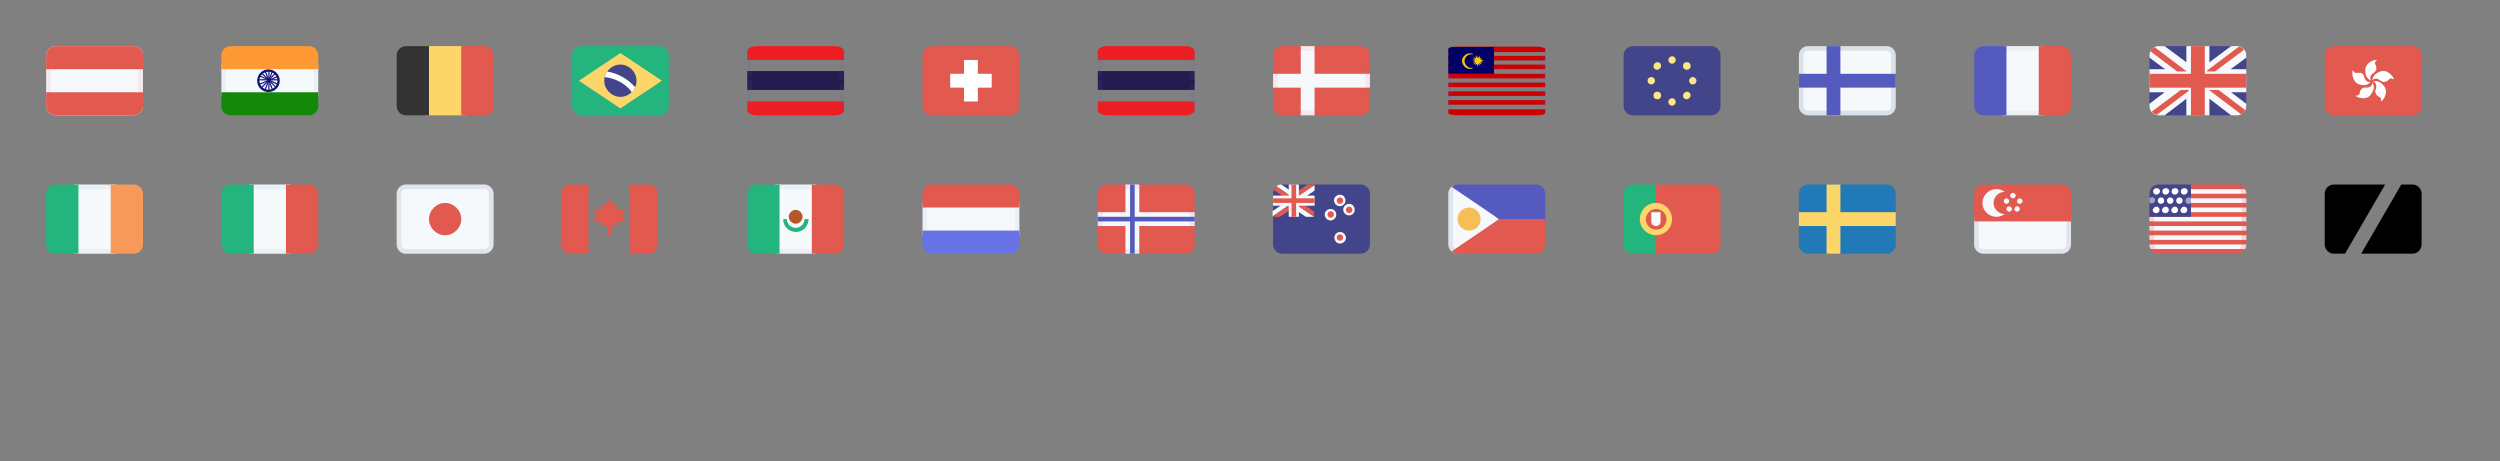 <?xml version="1.0" encoding="utf-8"?>
<!-- Generator: Adobe Illustrator 21.0.0, SVG Export Plug-In . SVG Version: 6.00 Build 0)  -->
<svg version="1.1" id="Layer_1" xmlns="http://www.w3.org/2000/svg" xmlns:xlink="http://www.w3.org/1999/xlink" x="0px" y="0px"
	 viewBox="0 0 542 100" style="enable-background:new 0 0 542 100;" xml:space="preserve">
<rect x="0" y="0" width="542" height="100" fill="#808080" stroke="none"/>
<style type="text/css">
	.st0{fill:#F6F9FC;}
	.st1{opacity:0.1;fill:#E25950;enable-background:new    ;}
	.st2{fill:#E25950;}
	.st3{fill:#FCD669;}
	.st4{fill:#333333;}
	.st5{fill:#24B47E;}
	.st6{fill:#43458B;}
	.st7{fill:#FFFFFF;}
	.st8{fill:#231D4F;}
	.st9{fill:#ED1D24;}
	.st10{fill:#FCE883;}
	.st11{opacity:0.25;fill:#8898AA;enable-background:new    ;}
	.st12{fill:#555ABF;}
	.st13{opacity:0.1;fill:#8898AA;enable-background:new    ;}
	.st14{fill:#F79A59;}
	.st15{opacity:0.2;fill:#8898AA;enable-background:new    ;}
	.st16{fill:#B5562B;}
	.st17{fill:#6772E5;}
	.st18{opacity:0.1;fill:#555ABF;enable-background:new    ;}
	.st19{fill:#F5BE58;}
	.st20{fill:#217AB7;}
	.st21{opacity:0.2;fill:#E25950;enable-background:new    ;}
	.st22{opacity:0.5;fill:#FFFFFF;enable-background:new    ;}
	.st23{fill:#CC0001;}
	.st24{fill:#010066;}
	.st25{fill:#FDCB00;}
	.st26{fill:#FECB00;}
	.st27{fill:#138808;}
	.st28{fill:#FF9933;}
	.st29{fill:none;stroke:#101075;stroke-width:0.5;stroke-miterlimit:10;}
	.st30{fill:none;stroke:#101075;stroke-width:0.25;stroke-miterlimit:10;}
</style>
<path class="st0" d="M12,10h17c1.1,0,2,0.9,2,2v11c0,1.1-0.9,2-2,2H12c-1.1,0-2-0.9-2-2V12C10,10.9,10.9,10,12,10z"/>
<path class="st1" d="M31,21h-1v-7h1V21z M10,21v-7h1v7H10z"/>
<path class="st2" d="M31,12v3H10v-3c0-1.1,0.9-2,2-2h17C30.1,10,31,10.9,31,12z M10,23v-3h21v3c0,1.1-0.9,2-2,2H12
	C10.9,25,10,24.1,10,23z"/>
<path class="st3" d="M92,10h9v15h-9V10z"/>
<path class="st4" d="M88,10h5v15h-5c-1.1,0-2-0.9-2-2V12C86,10.9,86.9,10,88,10z"/>
<path class="st2" d="M105,25h-5V10h5c1.1,0,2,0.9,2,2v11C107,24.1,106.1,25,105,25z"/>
<path class="st5" d="M126,10h17c1.1,0,2,0.9,2,2v11c0,1.1-0.9,2-2,2h-17c-1.1,0-2-0.9-2-2V12C124,10.9,124.9,10,126,10z"/>
<path class="st3" d="M134.5,11.5l9,6l-9,6l-9-6L134.5,11.5z"/>
<path class="st6" d="M134.5,14c1.9,0,3.5,1.6,3.5,3.5s-1.6,3.5-3.5,3.5s-3.5-1.6-3.5-3.5S132.6,14,134.5,14z"/>
<path class="st7" d="M137.7,18.9c-0.2,0.4-0.4,0.8-0.7,1.1c-1.4-1.9-3.5-3-5.9-3.3c0.1-0.4,0.3-0.8,0.5-1.2
	C134,15.9,136.1,17.1,137.7,18.9z"/>
<path class="st2" d="M202,10h17c1.1,0,2,0.9,2,2v11c0,1.1-0.9,2-2,2h-17c-1.1,0-2-0.9-2-2V12C200,10.9,200.9,10,202,10z"/>
<path class="st7" d="M215,19h-3v3h-3v-3h-3v-3h3v-3h3v3h3V19z"/>
<path class="st8" d="M238,15.4h21v4.1h-21V15.4z"/>
<path class="st9" d="M238,23.8V22h21v1.8c0,0.7-0.9,1.2-2,1.2h-17C238.9,25,238,24.5,238,23.8z"/>
<path class="st9" d="M259,11.2V13h-21v-1.8c0-0.7,0.9-1.2,2-1.2h17C258.1,10,259,10.5,259,11.2z"/>
<path class="st2" d="M278,10h17c1.1,0,2,0.9,2,2v11c0,1.1-0.9,2-2,2h-17c-1.1,0-2-0.9-2-2V12C276,10.9,276.9,10,278,10z"/>
<path class="st0" d="M297,19h-12v6h-3v-6h-6v-3h6v-6h3v6h12V19z"/>
<path class="st1" d="M296,20v-5h1v5H296z M281,24h5v1h-5V24z M281,10h5v1h-5V10z M276,15h1v5h-1V15z"/>
<path class="st6" d="M354,10h17c1.1,0,2,0.9,2,2v11c0,1.1-0.9,2-2,2h-17c-1.1,0-2-0.9-2-2V12C352,10.9,352.9,10,354,10z"/>
<path class="st10" d="M367,18.3c-0.5,0-0.8-0.4-0.8-0.8s0.4-0.8,0.8-0.8s0.8,0.4,0.8,0.8S367.5,18.3,367,18.3L367,18.3z M365.1,14.9
	c-0.3-0.3-0.3-0.9,0-1.2c0.3-0.3,0.9-0.3,1.2,0c0,0,0,0,0,0c0.3,0.3,0.3,0.9,0,1.2C366,15.2,365.5,15.2,365.1,14.9z M366.3,20.1
	c0.3,0.3,0.3,0.9-0.1,1.2c-0.3,0.3-0.8,0.3-1.1,0c-0.3-0.3-0.3-0.9,0.1-1.2C365.5,19.8,366,19.8,366.3,20.1z M362.5,22.9
	c-0.5,0-0.8-0.4-0.8-0.8c0-0.5,0.4-0.8,0.8-0.8c0,0,0,0,0,0c0.5,0,0.8,0.4,0.8,0.8C363.3,22.5,363,22.9,362.5,22.9z M362.5,13.8
	c-0.5,0-0.8-0.4-0.8-0.8s0.4-0.8,0.8-0.8l0,0c0.5,0,0.8,0.4,0.8,0.8S363,13.8,362.5,13.8z M358.7,21.3c-0.3-0.3-0.3-0.9,0-1.2
	c0.3-0.3,0.9-0.3,1.2,0c0,0,0,0,0,0c0.3,0.3,0.3,0.9,0,1.2C359.6,21.6,359.1,21.6,358.7,21.3z M358.7,14.9c-0.3-0.3-0.3-0.9,0.1-1.2
	c0.3-0.3,0.8-0.3,1.1,0c0.3,0.3,0.3,0.9-0.1,1.2C359.5,15.2,359,15.2,358.7,14.9z M358.8,17.5c0,0.5-0.4,0.8-0.8,0.8
	c-0.5,0-0.8-0.4-0.8-0.8l0,0c0-0.5,0.4-0.8,0.8-0.8C358.4,16.7,358.8,17,358.8,17.5z"/>
<path class="st0" d="M392,10h17c1.1,0,2,0.9,2,2v11c0,1.1-0.9,2-2,2h-17c-1.1,0-2-0.9-2-2V12C390,10.9,390.9,10,392,10z"/>
<path class="st11" d="M409,25h-17c-1.1,0-2-0.9-2-2V12c0-1.1,0.9-2,2-2h17c1.1,0,2,0.9,2,2v11C411,24.1,410.1,25,409,25z M410,12
	c0-0.6-0.4-1-1-1h-17c-0.6,0-1,0.4-1,1v11c0,0.6,0.4,1,1,1h17c0.6,0,1-0.4,1-1V12z"/>
<path class="st12" d="M411,19h-12v6h-3v-6h-6v-3h6v-6h3v6h12V19z"/>
<path class="st0" d="M434,10h9v15h-9V10z"/>
<path class="st13" d="M434,25v-1h9v1H434z M434,10h9v1h-9V10z"/>
<path class="st12" d="M430,10h5v15h-5c-1.1,0-2-0.9-2-2V12C428,10.9,428.9,10,430,10z"/>
<path class="st2" d="M447,25h-5V10h5c1.1,0,2,0.9,2,2v11C449,24.1,448.1,25,447,25z"/>
<path class="st6" d="M486.9,23.5h-2.4V25h-16v-1.5h-2.4c0-0.2-0.1-0.3-0.1-0.5V12c0-0.2,0-0.3,0.1-0.5h2.4V10h16v1.5h2.4
	c0,0.2,0.1,0.3,0.1,0.5v11C487,23.2,487,23.3,486.9,23.5z"/>
<path class="st0" d="M483.7,10h1.3c1.1,0,2,0.9,2,2v0.5l-3.4,2.5h3.4v5h-3.3l3.3,2.5V23c0,1.1-0.9,2-2,2h-1.3l-4.7-3.6V25h-5v-3.6
	l-4.7,3.6H468c-1.1,0-2-0.9-2-2v-0.5l3.3-2.5H466v-5h3.4l-3.4-2.5V12c0-1.1,0.9-2,2-2h1.3l4.7,3.5V10h5v3.5L483.7,10z"/>
<path class="st2" d="M478,19v6h-3v-6h-9v-3h9v-6h3v6h9v3H478z M478.5,15.5v-0.2l6.9-5.2c0.5,0.1,0.9,0.4,1.1,0.7l-6.3,4.7H478.5z
	 M466.2,11.1c0.2-0.4,0.5-0.7,0.9-0.9l7,5.3H472L466.2,11.1z M474.5,19.5v0.2l-6.9,5.2c-0.5-0.1-0.9-0.4-1.1-0.7l6.3-4.7H474.5z
	 M486.8,23.9c-0.2,0.4-0.5,0.7-0.9,0.9l-7-5.3h2.1L486.8,23.9z M506,10h17c1.1,0,2,0.9,2,2v11c0,1.1-0.9,2-2,2h-17c-1.1,0-2-0.9-2-2
	V12C504,10.9,504.9,10,506,10z"/>
<path class="st7" d="M514.3,17.4c0.2-0.8,0.4-1.4,1.8-1.9c1.4-0.5,2.7,0.9,2.9,1.7c-0.1,0-0.1,0-0.3-0.1c-0.2-0.1-0.3-0.2-0.6,0
	c-0.4,0.3-0.5,0.5-0.9,0.6c-0.5,0.2-0.8,0-1.2-0.3S514.9,16.8,514.3,17.4 M514,17.8c-0.7,0.5-1.1,0.9-2.5,0.5
	c-1.4-0.4-1.7-2.3-1.4-3.1c0.2,0,0.1,0.6,0.6,0.6c0.2,0,0.3,0,0.4,0c0.2,0,0.4,0,0.7,0c0.5,0.1,0.7,0.5,0.8,1
	C512.8,17.4,513.2,17.9,514,17.8 M514.4,17.9c0.3,0.8,0.5,1.3-0.4,2.6c-0.8,1.2-2.7,0.8-3.3,0.3c0-0.2,0.6,0.1,0.8-0.4
	c0.2-0.4,0.1-0.7,0.4-1c0.3-0.4,0.7-0.5,1.2-0.4C513.6,19,514.2,18.8,514.4,17.9 M514.5,17.6c0.9,0,1.4-0.1,2.4,1.1
	c0.9,1.2,0,2.9-0.7,3.3c-0.1-0.1,0.2-0.5-0.1-0.8c-0.4-0.3-0.6-0.3-0.9-0.7c-0.3-0.4-0.3-0.8-0.1-1.3
	C515.3,18.7,515.2,18,514.5,17.6 M514,17.5c-0.7-0.5-1.2-0.8-1.2-2.3s1.7-2.3,2.5-2.2c0.1,0.1-0.5,0.3-0.4,0.7
	c0.1,0.4,0.3,0.6,0.3,1.1c0,0.5-0.3,0.8-0.7,1.1C514,16.2,513.7,16.7,514,17.5"/>
<path class="st0" d="M16,40h9v15h-9V40z"/>
<path class="st13" d="M16,55v-1h9v1H16z M16,40h9v1h-9V40z"/>
<path class="st5" d="M12,40h5v15h-5c-1.1,0-2-0.9-2-2V42C10,40.9,10.9,40,12,40z"/>
<path class="st14" d="M29,55h-5V40h5c1.1,0,2,0.9,2,2v11C31,54.1,30.1,55,29,55z"/>
<path class="st0" d="M54,40h9v15h-9V40z"/>
<path class="st13" d="M54,55v-1h9v1H54z M54,40h9v1h-9V40z"/>
<path class="st5" d="M50,40h5v15h-5c-1.1,0-2-0.9-2-2V42C48,40.9,48.9,40,50,40z"/>
<path class="st2" d="M67,55h-5V40h5c1.1,0,2,0.9,2,2v11C69,54.1,68.1,55,67,55z"/>
<path class="st0" d="M88,40h17c1.1,0,2,0.9,2,2v11c0,1.1-0.9,2-2,2H88c-1.1,0-2-0.9-2-2V42C86,40.9,86.9,40,88,40z"/>
<path class="st15" d="M105,55H88c-1.1,0-2-0.9-2-2V42c0-1.1,0.9-2,2-2h17c1.1,0,2,0.9,2,2v11C107,54.1,106.1,55,105,55z M106,42
	c0-0.6-0.4-1-1-1H88c-0.6,0-1,0.4-1,1v11c0,0.6,0.4,1,1,1h17c0.6,0,1-0.4,1-1V42z"/>
<path class="st2" d="M96.5,44c1.9,0,3.5,1.6,3.5,3.5S98.4,51,96.5,51S93,49.4,93,47.5S94.6,44,96.5,44z"/>
<path class="st0" d="M168,40h9v15h-9V40z"/>
<path class="st13" d="M168,55v-1h9v1H168z M168,40h9v1h-9V40z"/>
<path class="st5" d="M164,40h5v15h-5c-1.1,0-2-0.9-2-2V42C162,40.9,162.9,40,164,40z"/>
<path class="st2" d="M181,55h-5V40h5c1.1,0,2,0.9,2,2v11C183,54.1,182.1,55,181,55z"/>
<path class="st5" d="M170.6,47.5c0,1.1,0.9,1.9,1.9,1.9c1.1,0,1.9-0.9,1.9-1.9h0.9l0,0c0,1.5-1.2,2.8-2.7,2.8
	c-1.5,0-2.8-1.2-2.8-2.7c0,0,0-0.1,0-0.1l0,0H170.6z"/>
<path class="st16" d="M172.5,45.5c0.8,0,1.5,0.7,1.5,1.5c0,0.8-0.7,1.5-1.5,1.5l0,0c-0.8,0-1.5-0.7-1.5-1.5
	C171,46.2,171.7,45.5,172.5,45.5z"/>
<path class="st0" d="M200,44h21v7h-21V44z"/>
<path class="st13" d="M220,51v-7h1v7H220z M200,44h1v7h-1V44z"/>
<path class="st17" d="M200,53v-3h21v3c0,1.1-0.9,2-2,2h-17C200.9,55,200,54.1,200,53z"/>
<path class="st2" d="M221,42v3h-21v-3c0-1.1,0.9-2,2-2h17C220.1,40,221,40.9,221,42z M240,40h17c1.1,0,2,0.9,2,2v11c0,1.1-0.9,2-2,2
	h-17c-1.1,0-2-0.9-2-2V42C238,40.9,238.9,40,240,40z"/>
<path class="st0" d="M259,49h-12v6h-3v-6h-6v-3h6v-6h3v6h12V49z"/>
<path class="st18" d="M258,49v-3h1v3H258z M244,54h3v1h-3V54z M244,40h3v1h-3V40z M238,46h1v3h-1V46z"/>
<path class="st12" d="M259,48h-13v7h-1v-7h-7v-1h7v-7h1v7h13V48z"/>
<path class="st6" d="M278,40h17c1.1,0,2,0.9,2,2v11c0,1.1-0.9,2-2,2h-17c-1.1,0-2-0.9-2-2V42C276,40.9,276.9,40,278,40z"/>
<path class="st0" d="M276,45.7l3.5-2.4l0,0h0l0,0l5.4,3.7h-1.8l-3.7-2.5l-3.5,2.4V45.7z M285,40.1v1.2l-3.5,2.4l0,0l0,0l-4.8-3.3
	c0.3-0.3,0.7-0.4,1.1-0.4l3.6,2.5L285,40.1z"/>
<path class="st2" d="M284.9,47l-3.7-2.5l-3.7,2.5H276v-0.1l5.2-3.6v0h0v0l3.7,2.6L284.9,47L284.9,47z M279.8,43.7L279.8,43.7
	L279.8,43.7L279.8,43.7l-3.6-2.5c0.1-0.3,0.3-0.6,0.6-0.8l3,2.1l3.7-2.5h1.6v0.1C285,40.1,279.8,43.7,279.8,43.7z"/>
<path class="st0" d="M285,44.6h-3.4V47h-2.2v-2.4H276v-2.2h3.4V40h2.2v2.4h3.4V44.6z"/>
<path class="st2" d="M285,44h-4v3h-1v-3h-4v-1h4v-3h1v3h4C285,43,285,44,285,44z"/>
<path class="st0" d="M292.5,46.7c-0.7,0-1.2-0.5-1.3-1.2c0-0.7,0.5-1.2,1.2-1.3c0,0,0,0,0.1,0c0.7,0,1.2,0.6,1.2,1.3
	C293.7,46.2,293.1,46.7,292.5,46.7z M290.5,44.7c-0.7,0-1.2-0.5-1.3-1.2c0-0.7,0.5-1.2,1.2-1.3c0,0,0,0,0.1,0c0.7,0,1.2,0.6,1.2,1.3
	C291.7,44.2,291.1,44.7,290.5,44.7z M289.7,46.5c0,0.7-0.5,1.2-1.2,1.3c-0.7,0-1.2-0.5-1.3-1.2c0,0,0,0,0-0.1c0-0.7,0.6-1.2,1.3-1.2
	C289.2,45.3,289.7,45.9,289.7,46.5z M290.5,50.3c0.7,0,1.2,0.5,1.3,1.2c0,0.7-0.5,1.2-1.2,1.3c0,0,0,0-0.1,0c-0.7,0-1.2-0.6-1.2-1.3
	C289.3,50.8,289.9,50.3,290.5,50.3z"/>
<path class="st2" d="M292.5,46.2c-0.4,0-0.7-0.3-0.7-0.7c0-0.4,0.3-0.7,0.7-0.7s0.7,0.3,0.7,0.7C293.2,45.9,292.9,46.2,292.5,46.2
	L292.5,46.2z M290.5,52.2c-0.4,0-0.7-0.3-0.7-0.7c0-0.4,0.3-0.7,0.7-0.7c0,0,0,0,0,0c0.4,0,0.7,0.3,0.7,0.7
	C291.2,51.9,290.9,52.2,290.5,52.2z M290.5,44.2c-0.4,0-0.7-0.3-0.7-0.7c0-0.4,0.3-0.7,0.7-0.7s0.7,0.3,0.7,0.7
	C291.2,43.9,290.9,44.2,290.5,44.2z M288.5,47.2c-0.4,0-0.7-0.3-0.7-0.7s0.3-0.7,0.7-0.7c0.4,0,0.7,0.3,0.7,0.7
	C289.2,46.9,288.9,47.2,288.5,47.2C288.5,47.2,288.5,47.2,288.5,47.2z"/>
<path class="st0" d="M315.4,40.1l9.6,7.4l-9.6,7.4c-0.8-0.3-1.4-1-1.4-1.9V42C314,41.1,314.6,40.3,315.4,40.1z"/>
<path class="st15" d="M316,41c-0.6,0-1,0.4-1,1v11c0,0.6,0.4,1,1,1h1v1h-1c-1.1,0-2-0.9-2-2V42c0-1.1,0.9-2,2-2h1v1H316z"/>
<path class="st2" d="M333,55h-17c-0.5,0-0.9-0.2-1.3-0.5l10.3-7l-0.7-0.5H335v6C335,54.1,334.1,55,333,55z"/>
<path class="st12" d="M314.7,40.5c0.4-0.3,0.8-0.5,1.3-0.5h17c1.1,0,2,0.9,2,2v5.5h-10L314.7,40.5L314.7,40.5z"/>
<path class="st19" d="M318.5,45c1.4,0,2.5,1.1,2.5,2.5c0,0,0,0,0,0c0,1.4-1.1,2.5-2.5,2.5c-1.4,0-2.5-1.1-2.5-2.5c0,0,0,0,0,0
	C316,46.1,317.1,45,318.5,45z"/>
<path class="st5" d="M360,55h-6c-1.1,0-2-0.9-2-2V42c0-1.1,0.9-2,2-2h6V55z"/>
<path class="st2" d="M371,55h-12V40h12c1.1,0,2,0.9,2,2v11C373,54.1,372.1,55,371,55z"/>
<path class="st3" d="M359,44c2,0,3.5,1.6,3.5,3.5c0,2-1.6,3.5-3.5,3.5c-1.9,0-3.5-1.6-3.5-3.6C355.6,45.5,357.1,44,359,44L359,44z"
	/>
<path class="st2" d="M359,45.3c1.2,0,2.3,0.9,2.3,2.2c0,1.2-0.9,2.3-2.2,2.3c0,0-0.1,0-0.1,0c-1.2,0-2.2-1.1-2.2-2.3
	C356.9,46.3,357.8,45.3,359,45.3z"/>
<path class="st0" d="M358,46h2v2c0,0.6-0.4,1-1,1s-1-0.4-1-1V46z"/>
<path class="st20" d="M392,40h17c1.1,0,2,0.9,2,2v11c0,1.1-0.9,2-2,2h-17c-1.1,0-2-0.9-2-2V42C390,40.9,390.9,40,392,40z"/>
<path class="st3" d="M411,49h-12v6h-3v-6h-6v-3h6v-6h3v6h12V49z"/>
<path class="st0" d="M449,47v6c0,1.1-0.9,2-2,2h-17c-1.1,0-2-0.9-2-2v-6H449z"/>
<path class="st15" d="M447,55h-17c-1.1,0-2-0.9-2-2v-6h1v6c0,0.6,0.4,1,1,1h17c0.6,0,1-0.4,1-1v-6h1v6C449,54.1,448.1,55,447,55z"/>
<path class="st2" d="M428,48v-6c0-1.1,0.9-2,2-2h17c1.1,0,2,0.9,2,2v6H428z"/>
<path class="st0" d="M432.2,44c0,1.3,1.1,2.4,2.4,2.4c-0.5,0.4-1.1,0.6-1.8,0.6c-1.6,0-3-1.3-3-3c0-1.6,1.3-3,3-3c0,0,0,0,0,0
	c0.7,0,1.3,0.2,1.8,0.6C433.3,41.6,432.2,42.7,432.2,44z"/>
<path class="st0" d="M437.9,44.2c-0.3,0-0.6-0.2-0.6-0.6c0-0.3,0.2-0.6,0.6-0.6c0,0,0,0,0,0c0.3,0,0.6,0.3,0.6,0.6
	C438.5,43.9,438.2,44.1,437.9,44.2z M436.4,43c-0.3,0-0.6-0.3-0.6-0.6c0-0.3,0.3-0.6,0.6-0.6s0.6,0.3,0.6,0.6
	C437,42.7,436.8,43,436.4,43z M436.2,45.3c0,0.3-0.3,0.6-0.6,0.6c-0.3,0-0.6-0.3-0.6-0.6c0,0,0,0,0,0c0-0.3,0.3-0.6,0.6-0.6
	C435.9,44.8,436.2,45,436.2,45.3z M435,44.2c-0.3,0-0.6-0.3-0.6-0.6s0.3-0.6,0.6-0.6c0,0,0,0,0,0c0.3,0,0.6,0.3,0.6,0.6
	C435.6,43.9,435.3,44.2,435,44.2z M437.3,44.7c0.3,0,0.6,0.3,0.6,0.6c0,0.3-0.3,0.6-0.6,0.6s-0.6-0.3-0.6-0.6
	C436.8,45,437,44.7,437.3,44.7z"/>
<path class="st2" d="M485,55h-17c-1.1,0-2-0.9-2-2v-7h8v-6h11c1.1,0,2,0.9,2,2v11C487,54.1,486.1,55,485,55z"/>
<path class="st0" d="M466,51h21v1h-21V51z M466,49h21v1h-21V49z M466,47h21v1h-21V47z M474,45h13v1h-13V45z M474,43h13v1h-13V43z
	 M474,41h12.7c0.2,0.3,0.3,0.6,0.3,1h-13V41z M486.7,54h-20.4c-0.2-0.3-0.3-0.6-0.3-1h21C487,53.4,486.9,53.7,486.7,54L486.7,54z"/>
<path class="st21" d="M485,55h-17c-1.1,0-2-0.9-2-2v-7h1v7c0,0.6,0.4,1,1,1h17c0.6,0,1-0.4,1-1V42c0-0.6-0.4-1-1-1h-11v-1h11
	c1.1,0,2,0.9,2,2v11C487,54.1,486.1,55,485,55z"/>
<path class="st6" d="M466,47v-5c0-1.1,0.9-2,2-2h7v7H466z"/>
<path class="st7" d="M473.5,42.2c-0.4,0-0.7-0.3-0.7-0.7c0-0.4,0.3-0.7,0.7-0.7c0,0,0,0,0.1,0c0.4,0,0.7,0.3,0.7,0.7
	C474.2,41.9,473.9,42.2,473.5,42.2z M473.2,43.5c0,0.4-0.3,0.7-0.7,0.7c-0.4,0-0.7-0.3-0.7-0.7s0.3-0.7,0.7-0.7
	C472.9,42.8,473.2,43.1,473.2,43.5z M471.5,42.2c-0.4,0-0.7-0.3-0.7-0.7c0-0.4,0.3-0.7,0.7-0.7c0,0,0,0,0.1,0c0.4,0,0.7,0.3,0.7,0.7
	C472.2,41.9,471.9,42.2,471.5,42.2z M471.2,43.5c0,0.4-0.3,0.7-0.7,0.7c-0.4,0-0.7-0.3-0.7-0.7s0.3-0.7,0.7-0.7
	C470.9,42.8,471.2,43.1,471.2,43.5z M469.5,42.2c-0.4,0-0.7-0.3-0.7-0.7c0-0.4,0.3-0.7,0.7-0.7c0,0,0,0,0.1,0c0.4,0,0.7,0.3,0.7,0.7
	C470.2,41.9,469.9,42.2,469.5,42.2z M469.2,43.5c0,0.4-0.3,0.7-0.7,0.7c-0.4,0-0.7-0.3-0.7-0.7s0.3-0.7,0.7-0.7
	C468.9,42.8,469.2,43.1,469.2,43.5z M467.5,42.2c-0.4,0-0.7-0.3-0.7-0.7c0-0.4,0.3-0.7,0.7-0.7c0,0,0,0,0.1,0c0.4,0,0.7,0.3,0.7,0.7
	C468.2,41.9,467.9,42.2,467.5,42.2z M467.5,44.8c0.4,0,0.7,0.3,0.7,0.7c0,0.4-0.3,0.7-0.7,0.7c0,0,0,0-0.1,0c-0.4,0-0.7-0.3-0.7-0.7
	C466.9,45.1,467.1,44.8,467.5,44.8z M469.5,44.8c0.4,0,0.7,0.3,0.7,0.7c0,0.4-0.3,0.7-0.7,0.7c0,0,0,0-0.1,0c-0.4,0-0.7-0.3-0.7-0.7
	C468.9,45.1,469.1,44.8,469.5,44.8z M471.5,44.8c0.4,0,0.7,0.3,0.7,0.7c0,0.4-0.3,0.7-0.7,0.7c0,0,0,0-0.1,0c-0.4,0-0.7-0.3-0.7-0.7
	C470.9,45.1,471.1,44.8,471.5,44.8z M473.5,44.8c0.4,0,0.7,0.3,0.7,0.7c0,0.4-0.3,0.7-0.7,0.7c0,0,0,0-0.1,0c-0.4,0-0.7-0.3-0.7-0.7
	C472.9,45.1,473.1,44.8,473.5,44.8z"/>
<path class="st22" d="M475,44c-0.1,0.1-0.3,0.2-0.5,0.2c-0.4,0-0.7-0.3-0.7-0.7c0-0.4,0.3-0.7,0.7-0.7c0,0,0.1,0,0.1,0
	c0.2,0,0.4,0.1,0.5,0.2C475,43,475,44,475,44z M466,43c0.3-0.3,0.7-0.3,1-0.1c0.2,0.1,0.2,0.3,0.2,0.5c0,0.4-0.3,0.7-0.7,0.7l0,0
	c-0.2,0-0.4-0.1-0.5-0.2V43z"/>
<path d="M523,55h-11.1l8.7-15h2.4c1.1,0,2,0.9,2,2v11C525,54.1,524.1,55,523,55z M508.4,55H506c-1.1,0-2-0.9-2-2V42c0-1.1,0.9-2,2-2
	h11.1L508.4,55L508.4,55z"/>
<rect x="238" y="11.5" class="st18" width="1" height="5"/>
<rect x="238" y="17.5" class="st18" width="1" height="5"/>
<rect x="258" y="18.5" class="st18" width="1" height="5"/>
<rect x="258" y="12.4" class="st18" width="1" height="5"/>
<g>
	<path class="st8" d="M162,15.4h21v4.1h-21V15.4z"/>
	<path class="st9" d="M162,23.8V22h21v1.8c0,0.7-0.9,1.2-2,1.2h-17C162.9,25,162,24.5,162,23.8z"/>
	<path class="st9" d="M183,11.2V13h-21v-1.8c0-0.7,0.9-1.2,2-1.2h17C182.1,10,183,10.5,183,11.2z"/>
	<rect x="162" y="11.5" class="st18" width="1" height="5"/>
	<rect x="162" y="17.5" class="st18" width="1" height="5"/>
	<rect x="182" y="18.5" class="st18" width="1" height="5"/>
	<rect x="182" y="12.4" class="st18" width="1" height="5"/>
</g>
<g>
	<path class="st23" d="M314,12.1h21v1h-21V12.1z"/>
	<path class="st23" d="M314,14h21v1h-21V14z"/>
	<path class="st23" d="M314,16h21v1h-21V16z"/>
	<path class="st23" d="M314,17.9h21v1h-21V17.9z"/>
	<path class="st23" d="M314,19.8h21v1h-21V19.8z"/>
	<path class="st23" d="M314,21.7h21v1h-21V21.7z"/>
	<path class="st23" d="M314,24.5v-0.8h21v0.8c0,0.3-0.9,0.5-2,0.5h-17C314.9,25,314,24.8,314,24.5z"/>
	<path class="st23" d="M335,10.6v0.7h-21v-0.7c0-0.3,0.9-0.5,2-0.5h17C334.1,10.1,335,10.4,335,10.6z"/>
	<rect x="314" y="11.1" class="st18" width="1" height="6.9"/>
	<rect x="314" y="17.9" class="st18" width="1" height="5.9"/>
	<rect x="334" y="18.6" class="st18" width="1" height="5"/>
	<rect x="334" y="11.1" class="st18" width="1" height="6.9"/>
	<path class="st24" d="M315.2,10.2c0,0-1.2,0-1.2,0.5s0,5.3,0,5.3h9.9v-5.8L315.2,10.2z"/>
	<path class="st25" d="M321.6,13.5c-0.2,0-0.4,0-0.7,0c0.1,0.2,0.3,0.3,0.4,0.5c-0.2-0.1-0.4-0.2-0.6-0.3c0.1,0.2,0.1,0.4,0.2,0.6
		c0,0,0,0,0,0c-0.1-0.2-0.3-0.3-0.4-0.5c0,0.2-0.1,0.5-0.1,0.7c-0.1-0.2-0.1-0.4-0.2-0.7c-0.1,0.2-0.3,0.3-0.4,0.5c0,0,0,0,0,0
		c0.1-0.2,0.1-0.4,0.2-0.6c-0.2,0.1-0.4,0.2-0.6,0.3c0,0,0,0,0,0c0.1-0.2,0.3-0.3,0.5-0.5c-0.3,0-0.5,0-0.7,0c0,0,0,0,0,0
		c0.2-0.1,0.4-0.2,0.6-0.3c-0.2-0.1-0.4-0.2-0.7-0.3c0.3,0,0.5,0,0.7,0c-0.1-0.2-0.3-0.3-0.4-0.5c0.2,0,0.4,0.2,0.6,0.3
		c0-0.2-0.1-0.4-0.1-0.7c0.2,0.2,0.3,0.4,0.4,0.6c0.1-0.3,0.1-0.5,0.1-0.7c0,0,0,0,0,0c0,0.2,0.1,0.4,0.1,0.7
		c0.1-0.2,0.3-0.3,0.4-0.5c0,0.3-0.1,0.4-0.1,0.7c0.1-0.1,0.2-0.1,0.3-0.2c0,0,0.1-0.1,0.1,0c0.1,0.1,0,0.1,0,0.1
		c-0.1,0.1-0.1,0.2-0.2,0.3c0.3,0,0.5,0,0.7,0c0,0,0,0,0,0c-0.2,0.1-0.4,0.2-0.6,0.3C321.2,13.3,321.4,13.4,321.6,13.5
		C321.6,13.5,321.6,13.5,321.6,13.5z"/>
	<path class="st26" d="M318.7,11.8c-1,0.2-1.5,1.3-1,2.1c0.3,0.6,0.9,0.9,1.5,0.8c0,0,0.1,0,0.2,0c-0.5,0.4-1.4,0.3-1.9-0.3
		c-0.6-0.6-0.7-1.5-0.2-2.1c0.5-0.7,1.3-0.9,2.1-0.6c0,0.1-0.1,0-0.2,0.1C319,11.8,318.9,11.7,318.7,11.8z"/>
</g>
<g>
	<path class="st0" d="M48,14h21v7H48V14z"/>
	<path class="st13" d="M68,21v-7h1v7H68z M48,14h1v7h-1V14z"/>
	<path class="st27" d="M48,23v-3h21v3c0,1.1-0.9,2-2,2H50C48.9,25,48,24.1,48,23z"/>
	<path class="st28" d="M69,12v3H48v-3c0-1.1,0.9-2,2-2h17C68.1,10,69,10.9,69,12z"/>
	<circle class="st29" cx="58.2" cy="17.5" r="2.2"/>
	<line class="st30" x1="56.8" y1="15.9" x2="59.7" y2="18.8"/>
	<line class="st30" x1="59.6" y1="16" x2="56.7" y2="19"/>
	<line class="st30" x1="58.3" y1="15.2" x2="58.3" y2="19.7"/>
	<line class="st30" x1="56.2" y1="17.3" x2="60.2" y2="17.3"/>
	<line class="st30" x1="57.5" y1="19.4" x2="59" y2="15.6"/>
	<line class="st30" x1="56.4" y1="16.5" x2="60.3" y2="18.3"/>
	<line class="st30" x1="56.2" y1="18.3" x2="60.2" y2="16.6"/>
	<line class="st30" x1="57.4" y1="15.2" x2="59.1" y2="19.5"/>
</g>
<polygon class="st2" points="131.7,51 131.7,49 130.3,49 130.5,48.2 128.6,47.9 129.3,46.7 128.7,45.1 130.3,45.7 130.8,43.9 
	131.5,44.3 132.1,43 132.9,44.3 133.5,44 133.8,45.7 135.6,45.2 135,46.6 135.6,47.9 133.9,48.2 134,49 132.6,49 132.6,51 131.7,51 
	"/>
<path class="st2" d="M127.6,55h-4c-1.1,0-2-0.9-2-2V42c0-1.1,0.9-2,2-2h4V55z"/>
<path class="st2" d="M140.6,55h-4V40h4c1.1,0,2,0.9,2,2v11C142.6,54.1,141.7,55,140.6,55z"/>
</svg>
